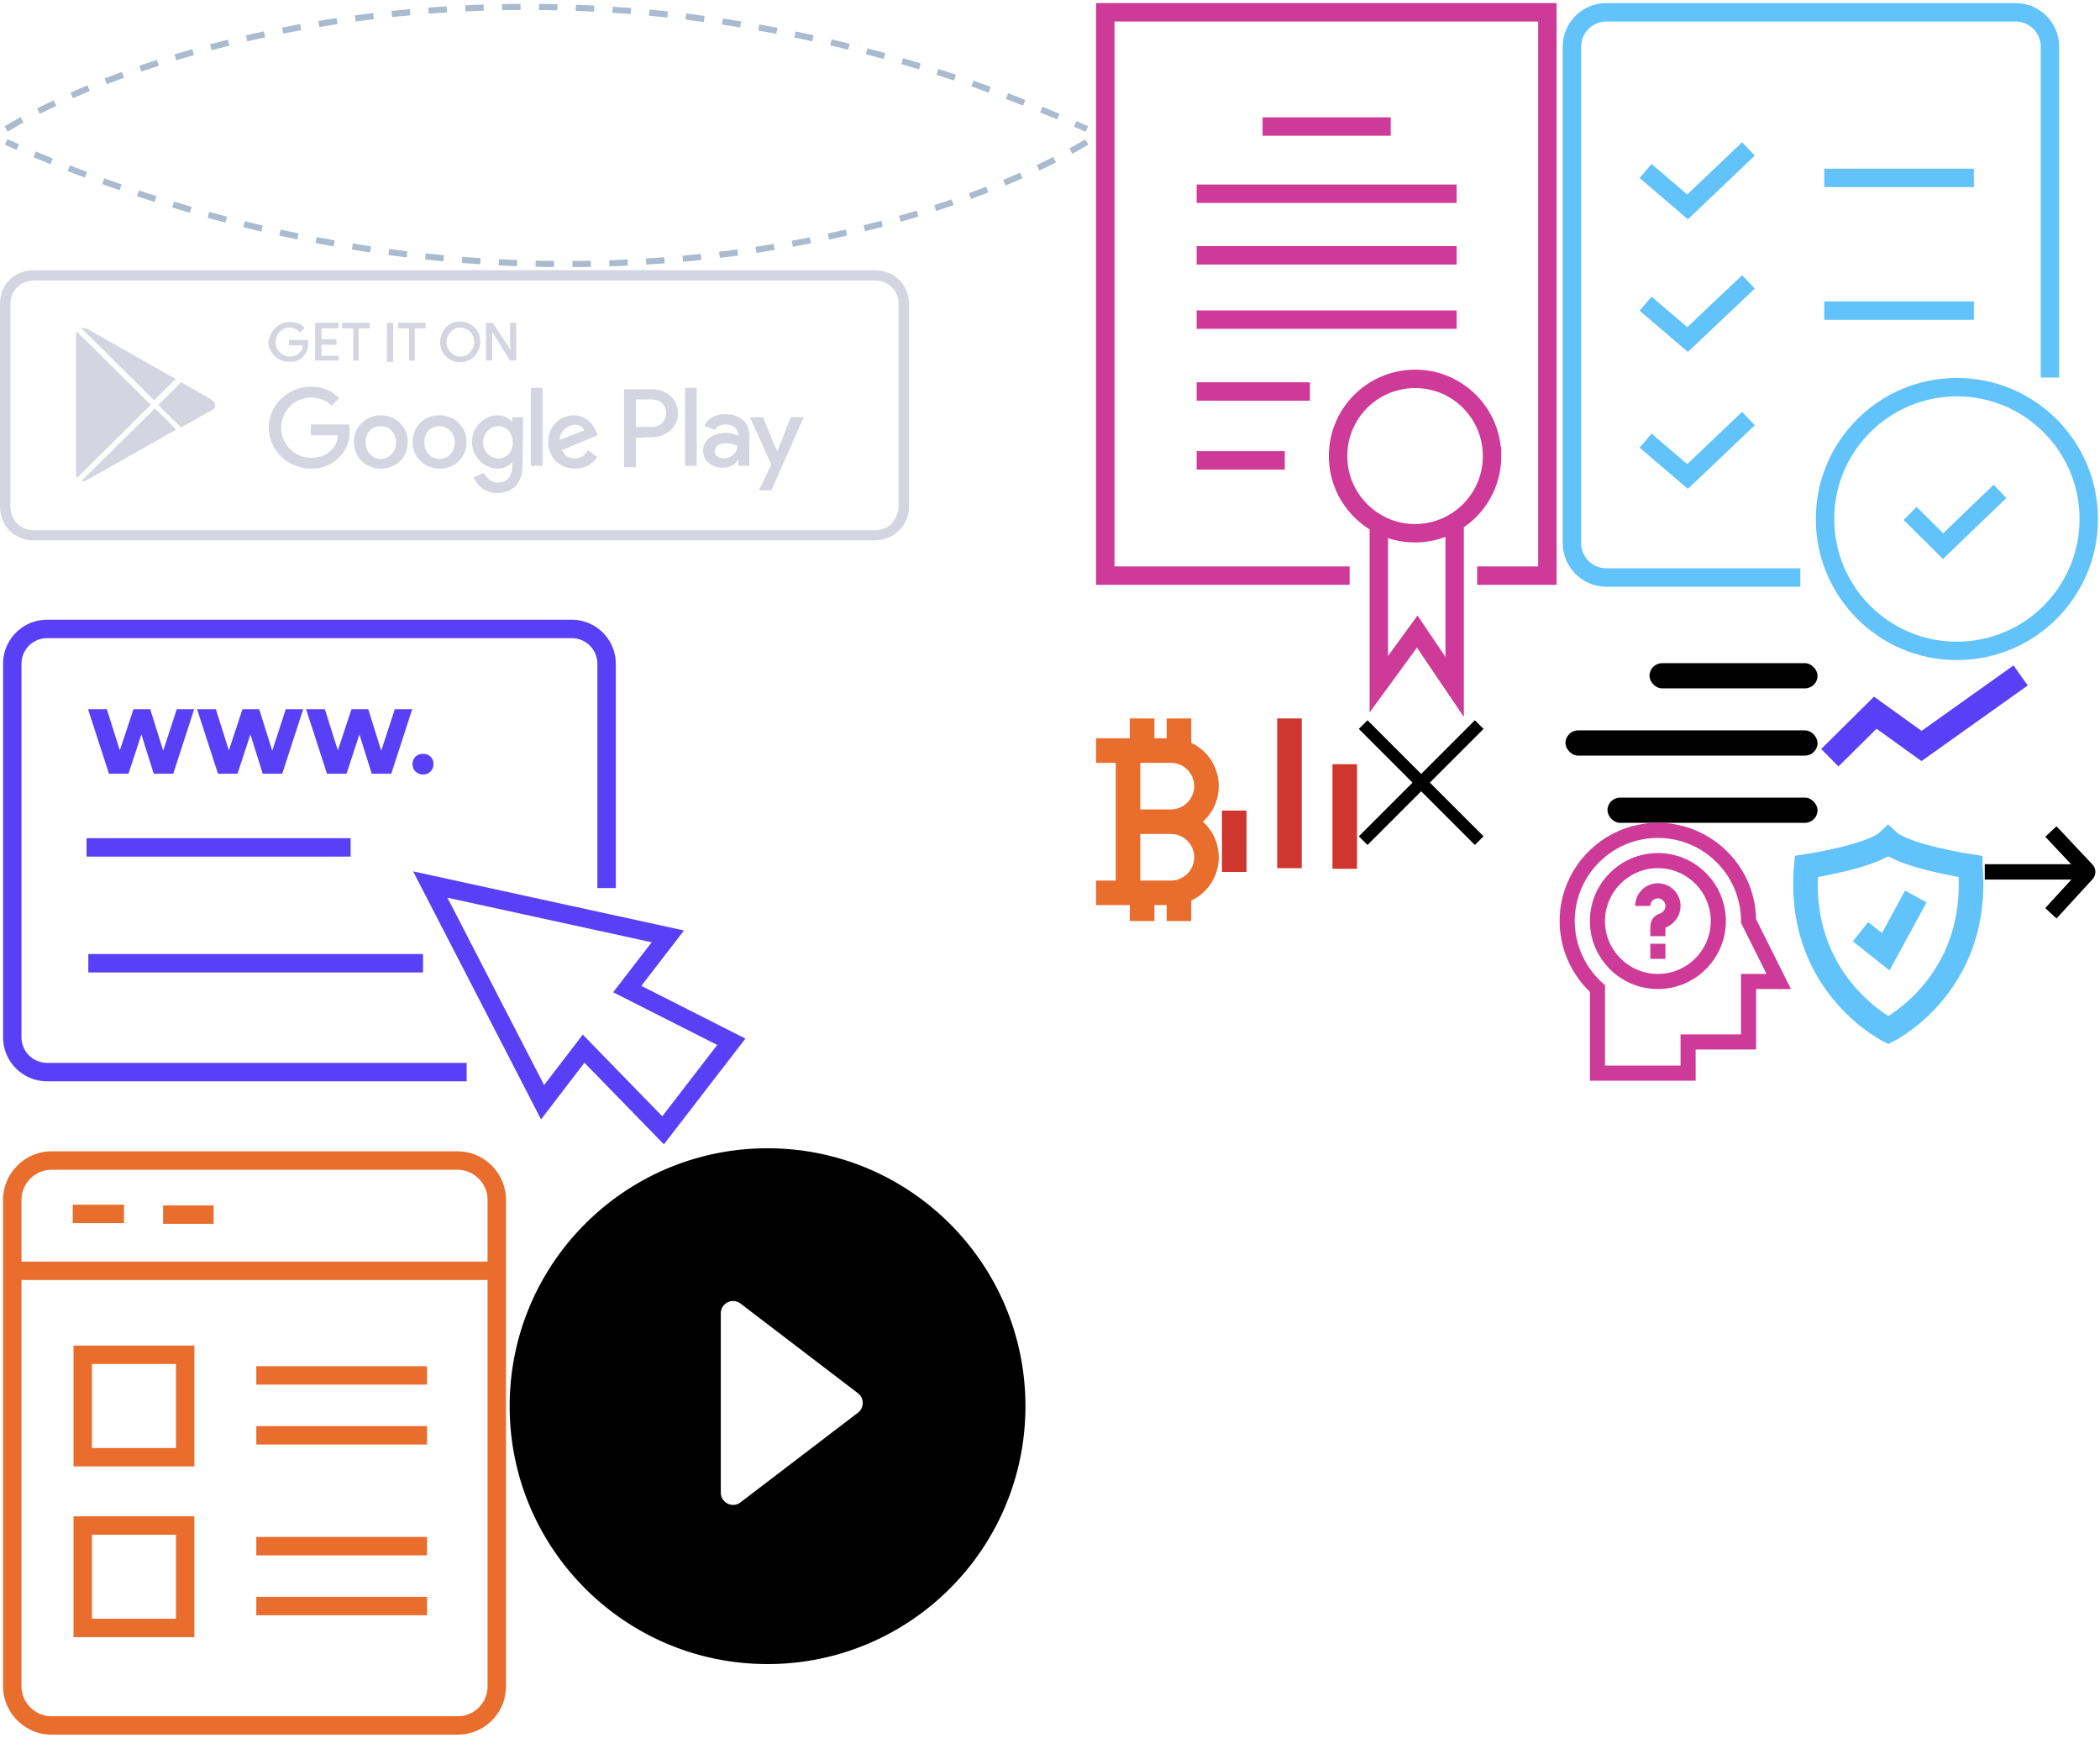 <?xml version="1.0" encoding="utf-8"?><svg width="342" height="283" viewBox="0 0 342 283" xmlns="http://www.w3.org/2000/svg" xmlns:xlink="http://www.w3.org/1999/xlink"><svg width="21" height="33" fill="none" viewBox="0 0 21 33" id="svgsprite_bitcoin" x="178" y="117" xmlns="http://www.w3.org/2000/svg"><path d="M12.694 16.817a5.804 5.804 0 005.792-5.793 5.804 5.804 0 00-5.792-5.792H.5M.5 28.401h12.194a5.804 5.804 0 005.792-5.792 5.804 5.804 0 00-5.792-5.792H4.739M5.711 5.19v23.211M8 5V0M14 5V0M8 33v-5M14 33v-5" stroke="#E96D2D" stroke-width="4" stroke-miterlimit="10"/></svg><svg width="76" height="117" fill="none" viewBox="0 0 76 117" id="svgsprite_certificate" x="178" xmlns="http://www.w3.org/2000/svg"><path d="M41.802 93.74H2V2h72v91.74H62.566" stroke="#CE3A97" stroke-width="3" stroke-miterlimit="10"/><path d="M64.993 74.27a12.544 12.544 0 01-12.566 12.566c-2.05 0-3.991-.485-5.717-1.402-4.045-2.104-6.795-6.31-6.795-11.164A12.544 12.544 0 0152.48 61.703c6.957 0 12.512 5.663 12.512 12.567z" stroke="#CE3A97" stroke-width="3" stroke-miterlimit="10"/><path d="M46.548 85.434v25.995l6.256-8.575 6.095 9.007V85.056M27.618 20.607H48.49M16.885 31.555h42.337M16.885 41.586h42.337M16.885 52.05h42.337M16.885 63.753H35.33M16.885 74.97h14.346" stroke="#CE3A97" stroke-width="3" stroke-miterlimit="10"/></svg><svg width="21" height="21" viewBox="0 0 21 21" id="svgsprite_close" x="221" y="117" xmlns="http://www.w3.org/2000/svg"><path fill-rule="evenodd" clip-rule="evenodd" d="M10.45 11.864l-8.743 8.743-1.414-1.414 8.743-8.743L.293 1.707 1.707.293l8.743 8.743L19.193.293l1.414 1.414-8.743 8.743 8.743 8.743-1.414 1.414-8.743-8.743z"/></svg><svg width="88" height="108" fill="none" viewBox="0 0 88 108" id="svgsprite_exam" x="254" xmlns="http://www.w3.org/2000/svg"><path d="M39.192 94.05H7.63A5.617 5.617 0 012 88.421V7.63A5.617 5.617 0 017.629 2h66.59a5.617 5.617 0 015.63 5.629V61.49" stroke="#61C3FA" stroke-width="3" stroke-miterlimit="10"/><path d="M13.993 27.848l6.841 5.846 9.915-9.44M43.089 28.974h24.376M13.993 49.454l6.841 5.845 9.915-9.396M13.993 71.752l6.841 5.845 9.915-9.439M43.089 50.58h24.376M64.695 106c11.86 0 21.475-9.615 21.475-21.475 0-11.861-9.615-21.476-21.475-21.476-11.86 0-21.476 9.615-21.476 21.476 0 11.86 9.615 21.475 21.476 21.475z" stroke="#61C3FA" stroke-width="3" stroke-miterlimit="10"/><path d="M57.074 83.615l5.37 5.326 9.265-8.92" stroke="#61C3FA" stroke-width="3" stroke-miterlimit="10"/></svg><svg width="149" height="44" fill="none" viewBox="0 0 149 44" id="svgsprite_googleplay" y="44" xmlns="http://www.w3.org/2000/svg"><path d="M79.144 8.57h1.099l2.948 4.472-.125-.777V8.57h1.004v6.149h-1.004l-2.918-4.69v4.69h-1.004V8.57zM64.025 8.57H63.02v6.366h1.004V8.57zM51.32 8.57h3.827v.9h-2.792v1.77h2.447v.901h-2.447v1.801h2.792v.777H51.32V8.57zM44.92 9.346c.69-.683 1.475-.9 2.353-.9.44 0 .91.124 1.35.217.344.124.69.342.909.683l.125.124h-.125l-.69.684-.126-.125c-.345-.434-.91-.683-1.568-.683-.69 0-1.13.218-1.569.683-.439.435-.69.994-.69 1.677s.22 1.211.69 1.677c.44.435 1.004.683 1.569.683.69 0 1.223-.217 1.694-.683.22-.217.439-.559.439-1.118h-2.227v-.9h3.137V11.924c0 .9-.22 1.552-.785 2.111-.564.683-1.348.9-2.352.9-.91 0-1.694-.341-2.353-.993-.69-.683-1.004-1.46-1.004-2.329.188-.807.533-1.708 1.224-2.267zM14.305 9.595l14.304 8.135-3.513 3.447-11.92-11.8c.344-.03.658.094 1.129.218zM12.39 32.977V10.682c0-.218 0-.435.126-.683l12.046 11.923-12.046 11.924c-.125-.31-.125-.435-.125-.87zM14.305 34.094c-.345.218-.785.342-1.004.218l11.92-11.8 3.482 3.447-14.398 8.135zM34.224 22.947l-4.737 2.67-3.702-3.664 3.702-3.695 4.737 2.67c.564.342.784.684.784 1.119.125.248-.22.683-.785.9zM55.367 30.306c-1.223 1.335-2.698 2.018-4.737 2.018-3.702 0-6.87-3.012-6.87-6.676s3.137-6.676 6.87-6.676c2.04 0 3.608.776 4.611 1.894l-1.223 1.211c-.784-.776-1.913-1.335-3.388-1.335-2.698 0-4.83 2.236-4.83 4.906 0 2.67 2.132 4.906 4.83 4.906 1.788 0 2.823-.683 3.388-1.335.565-.559.91-1.21 1.004-2.329H50.63v-1.77h6.18c.125.342.125.683.125 1.118.032 1.18-.313 2.857-1.568 4.068zM55.712 9.47v-.9h4.517v.9h-1.82v5.248h-.878V9.472h-1.82zM62.017 25.4c1.349 0 2.478 1.118 2.478 2.67 0 1.553-1.13 2.671-2.478 2.671-1.35 0-2.479-1.118-2.479-2.67 0-1.77 1.13-2.67 2.479-2.67zm0 6.925c2.478 0 4.391-1.77 4.391-4.347 0-2.578-2.039-4.348-4.391-4.348-2.353 0-4.392 1.77-4.392 4.348 0 2.577 2.039 4.347 4.392 4.347zM64.84 9.47v-.9h4.486v.9h-1.788v5.248h-.91V9.472H64.84zM71.585 25.4c1.348 0 2.478 1.118 2.478 2.67 0 1.553-1.13 2.671-2.478 2.671-1.35 0-2.479-1.118-2.479-2.67 0-1.77 1.13-2.67 2.479-2.67zm0 6.925c2.478 0 4.391-1.77 4.391-4.347 0-2.578-2.039-4.348-4.391-4.348-2.479 0-4.392 1.77-4.392 4.348 0 2.546 2.039 4.347 4.392 4.347zM81.152 25.4c1.349 0 2.353 1.118 2.353 2.67 0 1.553-1.004 2.578-2.353 2.578-1.349 0-2.478-1.118-2.478-2.577 0-1.553 1.13-2.67 2.478-2.67zm4.047-1.46H83.41v.684h-.126c-.439-.559-1.223-.994-2.258-.994-2.133 0-4.172 1.895-4.172 4.348s2.038 4.347 4.172 4.347c1.003 0 1.913-.435 2.258-.994h.126v.683c0 1.677-.91 2.578-2.353 2.578-1.13 0-1.914-.9-2.259-1.553l-1.694.683c.44 1.118 1.788 2.577 3.828 2.577 2.258 0 4.172-1.335 4.172-4.471l.094-7.887zM88.367 19.159h-1.913v12.7h1.913v-12.7zM93.543 25.183c.784 0 1.474.341 1.569.9l-3.953 1.553c0-1.46 1.38-2.453 2.384-2.453zm.094 5.465c-1.004 0-1.694-.435-2.133-1.335l5.866-2.453-.22-.435c-.345-.994-1.474-2.795-3.701-2.795-2.227 0-4.172 1.77-4.172 4.348 0 2.453 1.788 4.347 4.391 4.347 2.04 0 3.137-1.211 3.608-1.894l-1.569-1.118c-.376.776-1.035 1.335-2.07 1.335zM106.248 21.053c1.474 0 2.258 1.21 2.258 2.235s-.784 2.236-2.258 2.236h-2.698v-4.471h2.698zm0 6.148c2.133 0 4.172-1.553 4.172-3.913 0-2.453-2.133-3.912-4.172-3.912h-4.612v12.7h1.914v-4.782l2.698-.093zM113.462 19.159h-1.913v12.7h1.913v-12.7zM125.603 35.864h-2.008l2.008-4.223-3.482-7.7h2.133l2.258 5.465h.126l2.133-5.466h2.133l-5.301 11.924zM122.026 31.859h-1.788v-.9h-.125c-.44.682-1.13 1.21-2.479 1.21-1.693 0-3.136-1.117-3.136-2.794 0-1.895 1.913-2.888 3.701-2.888.91 0 1.694.341 2.039.435v-.125c0-.993-1.004-1.676-2.039-1.676-.69 0-1.349.217-1.788.9l-1.694-.683c.565-1.335 2.039-1.894 3.388-1.894 2.259 0 3.953 1.21 3.953 3.57-.032.063-.032 4.845-.032 4.845zm-5.646-2.33c0 .777.909 1.119 1.474 1.119 1.129 0 2.133-.776 2.259-2.018-.565-.218-.91-.435-1.788-.435-.816-.125-1.945.341-1.945 1.335zM72.588 9.347c.69-.683 1.35-.994 2.353-.994.91 0 1.694.342 2.353.994.69.683.91 1.46.91 2.329 0 .9-.346 1.676-.91 2.328-.69.684-1.475.994-2.353.994-.91 0-1.694-.341-2.353-.994-.69-.683-.91-1.459-.91-2.329.032-.869.346-1.645.91-2.328zm4.643 2.36c0-.684-.22-1.211-.69-1.677-.44-.435-1.004-.683-1.569-.683-.69 0-1.129.217-1.568.683-.44.434-.69.994-.69 1.677s.22 1.21.69 1.676c.47.466 1.004.684 1.569.684.69 0 1.129-.218 1.568-.684.44-.465.69-1.024.69-1.676z" fill="#D5D5E1"/><path d="M142.385 44H5.521C2.384 44 0 41.671 0 38.535V5.465C0 2.33 2.353 0 5.521 0H142.51c3.137 0 5.521 2.329 5.521 5.465v32.977c0 1.21-.345 2.329-1.003 3.23l-.22.34c-1.161 1.336-2.729 1.988-4.423 1.988zM5.521 1.677c-2.133 0-3.827 1.677-3.827 3.788v33.101c0 2.111 1.694 3.788 3.827 3.788H142.51c1.13 0 2.259-.434 2.918-1.335l.219-.341c.439-.684.69-1.46.69-2.236V5.465c0-2.111-1.694-3.788-3.827-3.788H5.521z" fill="#D5D5E1"/></svg><svg width="22" height="25" fill="none" viewBox="0 0 22 25" id="svgsprite_graph" x="199" y="117" xmlns="http://www.w3.org/2000/svg"><path d="M2 25V15M11 24.388V0M20 24.487V7.452" stroke="#CF372E" stroke-width="4" stroke-miterlimit="10"/></svg><svg width="35" height="17" fill="none" viewBox="0 0 35 17" id="svgsprite_growth" x="296" y="108" xmlns="http://www.w3.org/2000/svg"><path d="M2 15.4l7.402-7.338 7.53 5.424L33.075 2" stroke="#593FF6" stroke-width="4" stroke-miterlimit="10"/></svg><svg width="42" height="26" viewBox="0 0 42 26" id="svgsprite_hamburger" x="254" y="108" xmlns="http://www.w3.org/2000/svg"><rect x="14.631" width="27.368" height="4.105" rx="2.053"/><rect x=".947" y="10.947" width="41.053" height="4.105" rx="2.053"/><rect x="7.79" y="21.895" width="34.211" height="4.105" rx="2.053"/></svg><svg width="83" height="96" fill="none" viewBox="0 0 83 96" id="svgsprite_learn" y="187" xmlns="http://www.w3.org/2000/svg"><path d="M74.528 93.992H8.372C4.896 93.992 2 91.096 2 87.62V8.372C2 4.896 4.896 2 8.372 2h66.156C78.004 2 80.9 4.896 80.9 8.372V87.62a6.354 6.354 0 01-6.372 6.372zM2 19.958h78.9H2zM11.848 10.69h8.342M26.563 10.805h8.226" stroke="#E96D2D" stroke-width="3" stroke-miterlimit="10"/><path d="M30.153 33.63H13.47v16.683h16.683V33.63zM41.74 36.99h27.806M41.74 46.744h27.806M30.153 61.436H13.47V78.12h16.683V61.436zM41.74 64.796h27.806M41.74 74.55h27.806" stroke="#E96D2D" stroke-width="3" stroke-miterlimit="10"/></svg><svg width="19" height="16" viewBox="0 0 19 16" id="svgsprite_link" x="323" y="134" xmlns="http://www.w3.org/2000/svg"><path fill-rule="evenodd" clip-rule="evenodd" d="M15.477 7.998l-5.384-5.726L11.913.56l5.868 6.238c.355.367.469.83.469 1.193 0 .36-.113.819-.462 1.185l-5.863 6.399-1.844-1.69 5.396-5.887z"/><path fill-rule="evenodd" clip-rule="evenodd" d="M.233 9.24v-2.5h16.645v2.5H.233z"/></svg><svg width="84" height="84" viewBox="0 0 84 84" id="svgsprite_play_1" x="83" y="187" xmlns="http://www.w3.org/2000/svg"><path fill-rule="evenodd" clip-rule="evenodd" d="M42 84c23.196 0 42-18.804 42-42S65.196 0 42 0 0 18.804 0 42s18.804 42 42 42zm14.718-40.935a2 2 0 000-3.18L37.601 25.288c-1.316-1.005-3.213-.067-3.213 1.59v29.195c0 1.656 1.897 2.594 3.213 1.59l19.117-14.598z"/></svg><svg width="31" height="37" fill="none" viewBox="0 0 31 37" id="svgsprite_protection" x="292" y="134" xmlns="http://www.w3.org/2000/svg"><path d="M11 17.735L15.102 21 20 12" stroke="#61C3FA" stroke-width="4" stroke-miterlimit="10"/><path d="M28.869 7.116S18.148 5.48 15.505 3c-2.593 2.48-13.34 4.116-13.34 4.116C.546 25.59 14.484 33.227 15.53 33.773c1.022-.521 14.96-8.159 13.339-26.657z" stroke="#61C3FA" stroke-width="4" stroke-miterlimit="10"/></svg><svg width="38" height="42" fill="none" viewBox="0 0 38 42" id="svgsprite_question" x="254" y="134" xmlns="http://www.w3.org/2000/svg"><path d="M17.227 18.457h-2.461v-1.23c0-1.525.597-2.074 1.494-2.43.261-.103.433-.171.69-.484a1.232 1.232 0 00-.953-2.008c-.68 0-1.231.552-1.231 1.23h-2.461a3.696 3.696 0 013.691-3.691 3.696 3.696 0 013.691 3.691c0 .85-.295 1.68-.833 2.336-.625.765-1.234 1.034-1.623 1.19-.003.044-.004.1-.004.165v1.231zM14.766 19.688h2.46v2.46h-2.46v-2.46z" fill="#CE3A97"/><path d="M15.996 27.07c-6.106 0-11.074-4.968-11.074-11.074S9.89 4.922 15.996 4.922 27.07 9.89 27.07 15.996 22.102 27.07 15.996 27.07zm0-19.687c-4.75 0-8.613 3.864-8.613 8.613 0 4.75 3.864 8.613 8.613 8.613 4.75 0 8.613-3.864 8.613-8.613 0-4.75-3.864-8.613-8.613-8.613z" fill="#CE3A97"/><path d="M22.148 42H4.922V27.516A16.01 16.01 0 010 15.996C0 7.176 7.176 0 15.996 0c8.721 0 15.835 7.016 15.993 15.7l5.686 11.37h-5.683v9.844h-9.844V42zM7.383 39.54h12.305v-5.087h9.843V24.61h4.162l-4.162-8.322v-.29c0-7.464-6.072-13.536-13.535-13.536S2.461 8.533 2.461 15.996a13.55 13.55 0 004.513 10.068l.409.366v13.11z" fill="#CE3A97"/></svg><svg width="122" height="99" fill="none" viewBox="0 0 122 99" id="svgsprite_register" y="88" xmlns="http://www.w3.org/2000/svg"><path d="M75.997 86.594h-68.3A5.674 5.674 0 012 80.896V20.123a5.674 5.674 0 015.697-5.698H93.09a5.674 5.674 0 015.697 5.698v36.506M14.1 50h43M14.38 68.868h54.513" stroke="#593FF6" stroke-width="3" stroke-miterlimit="10"/><path d="M95.044 82.78l-6.682 8.722-18.288-35.45 38.686 8.44-6.611 8.581 16.951 8.582-11.113 14.42L95.044 82.78z" stroke="#593FF6" stroke-width="3" stroke-miterlimit="10"/><path d="M31.62 27.5L28.215 38h-3.18l-2.01-6.39-2.1 6.39h-3.18L14.34 27.5h3.06l2.115 6.705 2.22-6.705h2.73l2.115 6.765 2.205-6.765h2.835zm17.754 0L45.969 38h-3.18l-2.01-6.39-2.1 6.39h-3.18l-3.405-10.5h3.06l2.115 6.705 2.22-6.705h2.73l2.115 6.765 2.205-6.765h2.835zm17.754 0L63.723 38h-3.18l-2.01-6.39-2.1 6.39h-3.18l-3.405-10.5h3.06l2.115 6.705 2.22-6.705h2.73l2.115 6.765 2.205-6.765h2.835zm1.763 10.635c-.48 0-.885-.16-1.215-.48-.33-.32-.495-.725-.495-1.215 0-.5.16-.905.48-1.215.33-.31.74-.465 1.23-.465.5 0 .91.155 1.23.465.32.31.48.715.48 1.215 0 .49-.165.895-.495 1.215-.32.32-.725.48-1.215.48z" fill="#593FF6"/></svg><svg width="178" height="22" fill="none" viewBox="0 0 178 22" id="svgsprite_separator_1" xmlns="http://www.w3.org/2000/svg"><path d="M1 21c25-15 95.2-36 176 0" stroke="#AABBCF" stroke-dasharray="3 3"/></svg><svg width="178" height="22" fill="none" viewBox="0 0 178 22" id="svgsprite_separator_2" y="22" xmlns="http://www.w3.org/2000/svg"><path d="M177 1.123c-25 15-95.2 36-176 0" stroke="#AABBCF" stroke-dasharray="3 3"/></svg></svg>